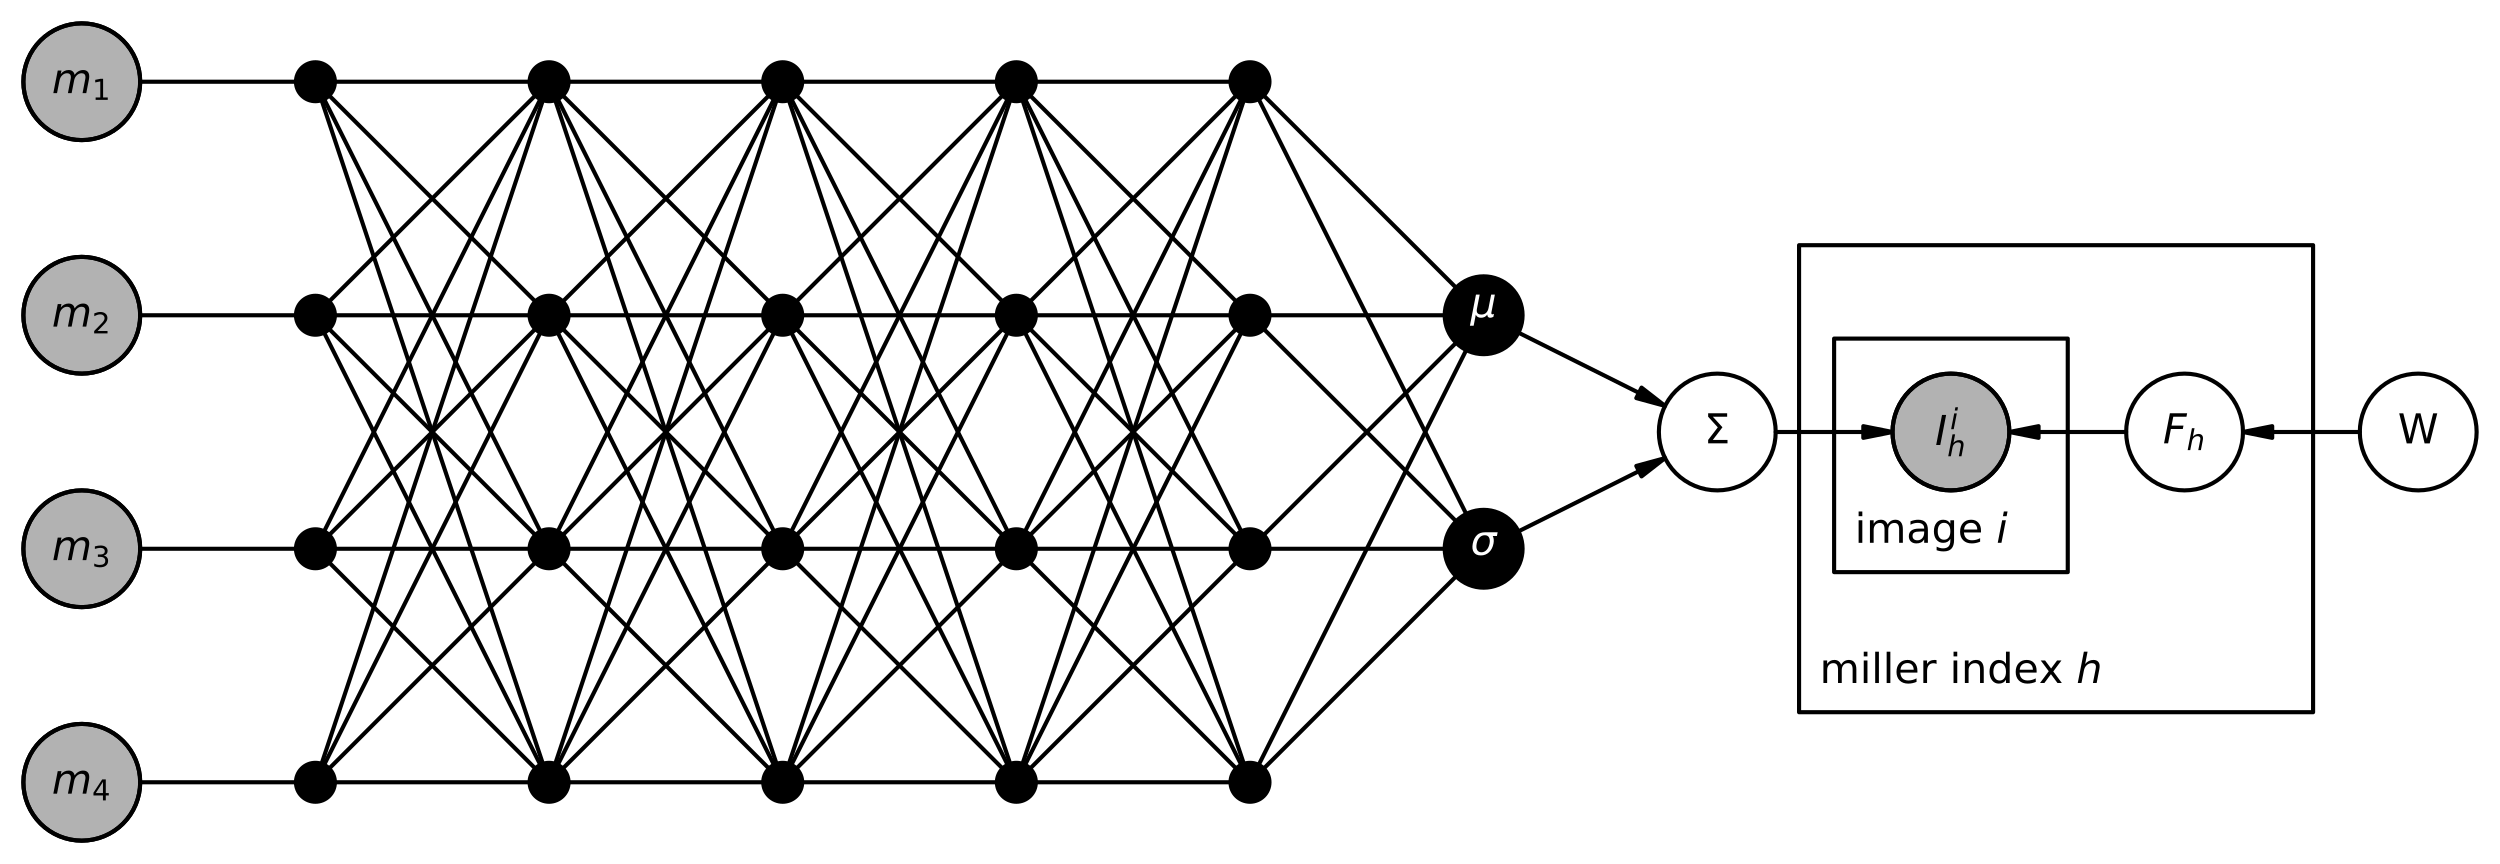 <?xml version="1.0" encoding="utf-8" standalone="no"?>
<!DOCTYPE svg PUBLIC "-//W3C//DTD SVG 1.1//EN"
  "http://www.w3.org/Graphics/SVG/1.1/DTD/svg11.dtd">
<!-- Created with matplotlib (https://matplotlib.org/) -->
<svg height="209.52pt" version="1.1" viewBox="0 0 606.24 209.52" width="606.24pt" xmlns="http://www.w3.org/2000/svg" xmlns:xlink="http://www.w3.org/1999/xlink">
 <defs>
  <style type="text/css">*{stroke-linecap:butt;stroke-linejoin:round;}</style>
 </defs>
 <g id="figure_1">
  <g id="patch_1">
   <path d="M 0 209.52 
L 606.24 209.52 
L 606.24 0 
L 0 0 
z
" style="fill:#ffffff;"/>
  </g>
  <g id="axes_1">
   <g id="patch_2">
    <path clip-path="url(#p4782af11d8)" d="M 436.266 172.712 
L 560.914 172.712 
L 560.914 59.458 
L 436.266 59.458 
z
" style="fill:none;stroke:#000000;stroke-linejoin:miter;"/>
   </g>
   <g id="patch_3">
    <path clip-path="url(#p4782af11d8)" d="M 444.765 138.736 
L 501.423 138.736 
L 501.423 82.109 
L 444.765 82.109 
z
" style="fill:none;stroke:#000000;stroke-linejoin:miter;"/>
   </g>
   <g id="patch_4">
    <path clip-path="url(#p4782af11d8)" d="M 403.767 98.429 
L 396.799 96.53 
L 397.432 95.263 
L 368.224 80.667 
L 368.224 80.667 
L 397.432 95.263 
L 398.066 93.997 
z
" style="stroke:#000000;stroke-linejoin:miter;"/>
   </g>
   <g id="patch_5">
    <path clip-path="url(#p4782af11d8)" d="M 403.767 111.091 
L 398.066 115.523 
L 397.432 114.257 
L 368.224 128.853 
L 368.224 128.853 
L 397.432 114.257 
L 396.799 112.99 
z
" style="stroke:#000000;stroke-linejoin:miter;"/>
   </g>
   <g id="patch_6">
    <path clip-path="url(#p4782af11d8)" d="M 458.929 104.76 
L 451.847 106.176 
L 451.847 104.76 
L 430.6 104.76 
L 430.6 104.76 
L 451.847 104.76 
L 451.847 103.344 
z
" style="stroke:#000000;stroke-linejoin:miter;"/>
   </g>
   <g id="patch_7">
    <path clip-path="url(#p4782af11d8)" d="M 487.258 104.76 
L 494.341 103.344 
L 494.341 104.76 
L 515.587 104.76 
L 515.587 104.76 
L 494.341 104.76 
L 494.341 106.176 
z
" style="stroke:#000000;stroke-linejoin:miter;"/>
   </g>
   <g id="patch_8">
    <path clip-path="url(#p4782af11d8)" d="M 543.916 104.76 
L 550.999 103.344 
L 550.999 104.76 
L 572.245 104.76 
L 572.245 104.76 
L 550.999 104.76 
L 550.999 106.176 
z
" style="stroke:#000000;stroke-linejoin:miter;"/>
   </g>
   <g id="patch_9">
    <path clip-path="url(#p4782af11d8)" d="M 76.488 194.419 
C 77.74 194.419 78.941 193.922 79.827 193.037 
C 80.712 192.152 81.21 190.952 81.21 189.701 
C 81.21 188.449 80.712 187.249 79.827 186.364 
C 78.941 185.479 77.74 184.982 76.488 184.982 
C 75.236 184.982 74.035 185.479 73.15 186.364 
C 72.264 187.249 71.767 188.449 71.767 189.701 
C 71.767 190.952 72.264 192.152 73.15 193.037 
C 74.035 193.922 75.236 194.419 76.488 194.419 
z
" style="stroke:#000000;stroke-linejoin:miter;"/>
   </g>
   <g id="patch_10">
    <path clip-path="url(#p4782af11d8)" d="M 76.488 137.792 
C 77.74 137.792 78.941 137.295 79.827 136.41 
C 80.712 135.525 81.21 134.325 81.21 133.074 
C 81.21 131.822 80.712 130.622 79.827 129.737 
C 78.941 128.852 77.74 128.355 76.488 128.355 
C 75.236 128.355 74.035 128.852 73.15 129.737 
C 72.264 130.622 71.767 131.822 71.767 133.074 
C 71.767 134.325 72.264 135.525 73.15 136.41 
C 74.035 137.295 75.236 137.792 76.488 137.792 
z
" style="stroke:#000000;stroke-linejoin:miter;"/>
   </g>
   <g id="patch_11">
    <path clip-path="url(#p4782af11d8)" d="M 76.488 81.165 
C 77.74 81.165 78.941 80.668 79.827 79.783 
C 80.712 78.898 81.21 77.698 81.21 76.446 
C 81.21 75.195 80.712 73.995 79.827 73.11 
C 78.941 72.225 77.74 71.728 76.488 71.728 
C 75.236 71.728 74.035 72.225 73.15 73.11 
C 72.264 73.995 71.767 75.195 71.767 76.446 
C 71.767 77.698 72.264 78.898 73.15 79.783 
C 74.035 80.668 75.236 81.165 76.488 81.165 
z
" style="stroke:#000000;stroke-linejoin:miter;"/>
   </g>
   <g id="patch_12">
    <path clip-path="url(#p4782af11d8)" d="M 76.488 24.538 
C 77.74 24.538 78.941 24.041 79.827 23.156 
C 80.712 22.271 81.21 21.071 81.21 19.819 
C 81.21 18.568 80.712 17.368 79.827 16.483 
C 78.941 15.598 77.74 15.101 76.488 15.101 
C 75.236 15.101 74.035 15.598 73.15 16.483 
C 72.264 17.368 71.767 18.568 71.767 19.819 
C 71.767 21.071 72.264 22.271 73.15 23.156 
C 74.035 24.041 75.236 24.538 76.488 24.538 
z
" style="stroke:#000000;stroke-linejoin:miter;"/>
   </g>
   <g id="patch_13">
    <path clip-path="url(#p4782af11d8)" d="M 133.146 194.419 
C 134.398 194.419 135.599 193.922 136.485 193.037 
C 137.37 192.152 137.868 190.952 137.868 189.701 
C 137.868 188.449 137.37 187.249 136.485 186.364 
C 135.599 185.479 134.398 184.982 133.146 184.982 
C 131.894 184.982 130.693 185.479 129.808 186.364 
C 128.922 187.249 128.425 188.449 128.425 189.701 
C 128.425 190.952 128.922 192.152 129.808 193.037 
C 130.693 193.922 131.894 194.419 133.146 194.419 
z
" style="stroke:#000000;stroke-linejoin:miter;"/>
   </g>
   <g id="patch_14">
    <path clip-path="url(#p4782af11d8)" d="M 133.146 137.792 
C 134.398 137.792 135.599 137.295 136.485 136.41 
C 137.37 135.525 137.868 134.325 137.868 133.074 
C 137.868 131.822 137.37 130.622 136.485 129.737 
C 135.599 128.852 134.398 128.355 133.146 128.355 
C 131.894 128.355 130.693 128.852 129.808 129.737 
C 128.922 130.622 128.425 131.822 128.425 133.074 
C 128.425 134.325 128.922 135.525 129.808 136.41 
C 130.693 137.295 131.894 137.792 133.146 137.792 
z
" style="stroke:#000000;stroke-linejoin:miter;"/>
   </g>
   <g id="patch_15">
    <path clip-path="url(#p4782af11d8)" d="M 133.146 81.165 
C 134.398 81.165 135.599 80.668 136.485 79.783 
C 137.37 78.898 137.868 77.698 137.868 76.446 
C 137.868 75.195 137.37 73.995 136.485 73.11 
C 135.599 72.225 134.398 71.728 133.146 71.728 
C 131.894 71.728 130.693 72.225 129.808 73.11 
C 128.922 73.995 128.425 75.195 128.425 76.446 
C 128.425 77.698 128.922 78.898 129.808 79.783 
C 130.693 80.668 131.894 81.165 133.146 81.165 
z
" style="stroke:#000000;stroke-linejoin:miter;"/>
   </g>
   <g id="patch_16">
    <path clip-path="url(#p4782af11d8)" d="M 133.146 24.538 
C 134.398 24.538 135.599 24.041 136.485 23.156 
C 137.37 22.271 137.868 21.071 137.868 19.819 
C 137.868 18.568 137.37 17.368 136.485 16.483 
C 135.599 15.598 134.398 15.101 133.146 15.101 
C 131.894 15.101 130.693 15.598 129.808 16.483 
C 128.922 17.368 128.425 18.568 128.425 19.819 
C 128.425 21.071 128.922 22.271 129.808 23.156 
C 130.693 24.041 131.894 24.538 133.146 24.538 
z
" style="stroke:#000000;stroke-linejoin:miter;"/>
   </g>
   <g id="patch_17">
    <path clip-path="url(#p4782af11d8)" d="M 189.804 194.419 
C 191.056 194.419 192.257 193.922 193.143 193.037 
C 194.028 192.152 194.526 190.952 194.526 189.701 
C 194.526 188.449 194.028 187.249 193.143 186.364 
C 192.257 185.479 191.056 184.982 189.804 184.982 
C 188.552 184.982 187.351 185.479 186.466 186.364 
C 185.58 187.249 185.083 188.449 185.083 189.701 
C 185.083 190.952 185.58 192.152 186.466 193.037 
C 187.351 193.922 188.552 194.419 189.804 194.419 
z
" style="stroke:#000000;stroke-linejoin:miter;"/>
   </g>
   <g id="patch_18">
    <path clip-path="url(#p4782af11d8)" d="M 189.804 137.792 
C 191.056 137.792 192.257 137.295 193.143 136.41 
C 194.028 135.525 194.526 134.325 194.526 133.074 
C 194.526 131.822 194.028 130.622 193.143 129.737 
C 192.257 128.852 191.056 128.355 189.804 128.355 
C 188.552 128.355 187.351 128.852 186.466 129.737 
C 185.58 130.622 185.083 131.822 185.083 133.074 
C 185.083 134.325 185.58 135.525 186.466 136.41 
C 187.351 137.295 188.552 137.792 189.804 137.792 
z
" style="stroke:#000000;stroke-linejoin:miter;"/>
   </g>
   <g id="patch_19">
    <path clip-path="url(#p4782af11d8)" d="M 189.804 81.165 
C 191.056 81.165 192.257 80.668 193.143 79.783 
C 194.028 78.898 194.526 77.698 194.526 76.446 
C 194.526 75.195 194.028 73.995 193.143 73.11 
C 192.257 72.225 191.056 71.728 189.804 71.728 
C 188.552 71.728 187.351 72.225 186.466 73.11 
C 185.58 73.995 185.083 75.195 185.083 76.446 
C 185.083 77.698 185.58 78.898 186.466 79.783 
C 187.351 80.668 188.552 81.165 189.804 81.165 
z
" style="stroke:#000000;stroke-linejoin:miter;"/>
   </g>
   <g id="patch_20">
    <path clip-path="url(#p4782af11d8)" d="M 189.804 24.538 
C 191.056 24.538 192.257 24.041 193.143 23.156 
C 194.028 22.271 194.526 21.071 194.526 19.819 
C 194.526 18.568 194.028 17.368 193.143 16.483 
C 192.257 15.598 191.056 15.101 189.804 15.101 
C 188.552 15.101 187.351 15.598 186.466 16.483 
C 185.58 17.368 185.083 18.568 185.083 19.819 
C 185.083 21.071 185.58 22.271 186.466 23.156 
C 187.351 24.041 188.552 24.538 189.804 24.538 
z
" style="stroke:#000000;stroke-linejoin:miter;"/>
   </g>
   <g id="patch_21">
    <path clip-path="url(#p4782af11d8)" d="M 246.462 194.419 
C 247.714 194.419 248.915 193.922 249.801 193.037 
C 250.686 192.152 251.184 190.952 251.184 189.701 
C 251.184 188.449 250.686 187.249 249.801 186.364 
C 248.915 185.479 247.714 184.982 246.462 184.982 
C 245.21 184.982 244.009 185.479 243.123 186.364 
C 242.238 187.249 241.741 188.449 241.741 189.701 
C 241.741 190.952 242.238 192.152 243.123 193.037 
C 244.009 193.922 245.21 194.419 246.462 194.419 
z
" style="stroke:#000000;stroke-linejoin:miter;"/>
   </g>
   <g id="patch_22">
    <path clip-path="url(#p4782af11d8)" d="M 246.462 137.792 
C 247.714 137.792 248.915 137.295 249.801 136.41 
C 250.686 135.525 251.184 134.325 251.184 133.074 
C 251.184 131.822 250.686 130.622 249.801 129.737 
C 248.915 128.852 247.714 128.355 246.462 128.355 
C 245.21 128.355 244.009 128.852 243.123 129.737 
C 242.238 130.622 241.741 131.822 241.741 133.074 
C 241.741 134.325 242.238 135.525 243.123 136.41 
C 244.009 137.295 245.21 137.792 246.462 137.792 
z
" style="stroke:#000000;stroke-linejoin:miter;"/>
   </g>
   <g id="patch_23">
    <path clip-path="url(#p4782af11d8)" d="M 246.462 81.165 
C 247.714 81.165 248.915 80.668 249.801 79.783 
C 250.686 78.898 251.184 77.698 251.184 76.446 
C 251.184 75.195 250.686 73.995 249.801 73.11 
C 248.915 72.225 247.714 71.728 246.462 71.728 
C 245.21 71.728 244.009 72.225 243.123 73.11 
C 242.238 73.995 241.741 75.195 241.741 76.446 
C 241.741 77.698 242.238 78.898 243.123 79.783 
C 244.009 80.668 245.21 81.165 246.462 81.165 
z
" style="stroke:#000000;stroke-linejoin:miter;"/>
   </g>
   <g id="patch_24">
    <path clip-path="url(#p4782af11d8)" d="M 246.462 24.538 
C 247.714 24.538 248.915 24.041 249.801 23.156 
C 250.686 22.271 251.184 21.071 251.184 19.819 
C 251.184 18.568 250.686 17.368 249.801 16.483 
C 248.915 15.598 247.714 15.101 246.462 15.101 
C 245.21 15.101 244.009 15.598 243.123 16.483 
C 242.238 17.368 241.741 18.568 241.741 19.819 
C 241.741 21.071 242.238 22.271 243.123 23.156 
C 244.009 24.041 245.21 24.538 246.462 24.538 
z
" style="stroke:#000000;stroke-linejoin:miter;"/>
   </g>
   <g id="patch_25">
    <path clip-path="url(#p4782af11d8)" d="M 303.12 194.419 
C 304.372 194.419 305.573 193.922 306.459 193.037 
C 307.344 192.152 307.841 190.952 307.841 189.701 
C 307.841 188.449 307.344 187.249 306.459 186.364 
C 305.573 185.479 304.372 184.982 303.12 184.982 
C 301.868 184.982 300.667 185.479 299.781 186.364 
C 298.896 187.249 298.399 188.449 298.399 189.701 
C 298.399 190.952 298.896 192.152 299.781 193.037 
C 300.667 193.922 301.868 194.419 303.12 194.419 
z
" style="stroke:#000000;stroke-linejoin:miter;"/>
   </g>
   <g id="patch_26">
    <path clip-path="url(#p4782af11d8)" d="M 303.12 137.792 
C 304.372 137.792 305.573 137.295 306.459 136.41 
C 307.344 135.525 307.841 134.325 307.841 133.074 
C 307.841 131.822 307.344 130.622 306.459 129.737 
C 305.573 128.852 304.372 128.355 303.12 128.355 
C 301.868 128.355 300.667 128.852 299.781 129.737 
C 298.896 130.622 298.399 131.822 298.399 133.074 
C 298.399 134.325 298.896 135.525 299.781 136.41 
C 300.667 137.295 301.868 137.792 303.12 137.792 
z
" style="stroke:#000000;stroke-linejoin:miter;"/>
   </g>
   <g id="patch_27">
    <path clip-path="url(#p4782af11d8)" d="M 303.12 81.165 
C 304.372 81.165 305.573 80.668 306.459 79.783 
C 307.344 78.898 307.841 77.698 307.841 76.446 
C 307.841 75.195 307.344 73.995 306.459 73.11 
C 305.573 72.225 304.372 71.728 303.12 71.728 
C 301.868 71.728 300.667 72.225 299.781 73.11 
C 298.896 73.995 298.399 75.195 298.399 76.446 
C 298.399 77.698 298.896 78.898 299.781 79.783 
C 300.667 80.668 301.868 81.165 303.12 81.165 
z
" style="stroke:#000000;stroke-linejoin:miter;"/>
   </g>
   <g id="patch_28">
    <path clip-path="url(#p4782af11d8)" d="M 303.12 24.538 
C 304.372 24.538 305.573 24.041 306.459 23.156 
C 307.344 22.271 307.841 21.071 307.841 19.819 
C 307.841 18.568 307.344 17.368 306.459 16.483 
C 305.573 15.598 304.372 15.101 303.12 15.101 
C 301.868 15.101 300.667 15.598 299.781 16.483 
C 298.896 17.368 298.399 18.568 298.399 19.819 
C 298.399 21.071 298.896 22.271 299.781 23.156 
C 300.667 24.041 301.868 24.538 303.12 24.538 
z
" style="stroke:#000000;stroke-linejoin:miter;"/>
   </g>
   <g id="patch_29">
    <path clip-path="url(#p4782af11d8)" d="M 19.83 203.857 
C 23.587 203.857 27.19 202.366 29.846 199.711 
C 32.502 197.056 33.995 193.455 33.995 189.701 
C 33.995 185.946 32.502 182.345 29.846 179.69 
C 27.19 177.035 23.587 175.544 19.83 175.544 
C 16.074 175.544 12.471 177.035 9.814 179.69 
C 7.158 182.345 5.666 185.946 5.666 189.701 
C 5.666 193.455 7.158 197.056 9.814 199.711 
C 12.471 202.366 16.074 203.857 19.83 203.857 
z
" style="fill:#b2b2b2;stroke:#000000;stroke-linejoin:miter;"/>
   </g>
   <g id="patch_30">
    <path clip-path="url(#p4782af11d8)" d="M 19.83 203.857 
C 23.587 203.857 27.19 202.366 29.846 199.711 
C 32.502 197.056 33.995 193.455 33.995 189.701 
C 33.995 185.946 32.502 182.345 29.846 179.69 
C 27.19 177.035 23.587 175.544 19.83 175.544 
C 16.074 175.544 12.471 177.035 9.814 179.69 
C 7.158 182.345 5.666 185.946 5.666 189.701 
C 5.666 193.455 7.158 197.056 9.814 199.711 
C 12.471 202.366 16.074 203.857 19.83 203.857 
z
" style="fill:none;stroke:#000000;stroke-linejoin:miter;"/>
   </g>
   <g id="patch_31">
    <path clip-path="url(#p4782af11d8)" d="M 19.83 147.23 
C 23.587 147.23 27.19 145.739 29.846 143.084 
C 32.502 140.429 33.995 136.828 33.995 133.074 
C 33.995 129.319 32.502 125.718 29.846 123.063 
C 27.19 120.408 23.587 118.917 19.83 118.917 
C 16.074 118.917 12.471 120.408 9.814 123.063 
C 7.158 125.718 5.666 129.319 5.666 133.074 
C 5.666 136.828 7.158 140.429 9.814 143.084 
C 12.471 145.739 16.074 147.23 19.83 147.23 
z
" style="fill:#b2b2b2;stroke:#000000;stroke-linejoin:miter;"/>
   </g>
   <g id="patch_32">
    <path clip-path="url(#p4782af11d8)" d="M 19.83 147.23 
C 23.587 147.23 27.19 145.739 29.846 143.084 
C 32.502 140.429 33.995 136.828 33.995 133.074 
C 33.995 129.319 32.502 125.718 29.846 123.063 
C 27.19 120.408 23.587 118.917 19.83 118.917 
C 16.074 118.917 12.471 120.408 9.814 123.063 
C 7.158 125.718 5.666 129.319 5.666 133.074 
C 5.666 136.828 7.158 140.429 9.814 143.084 
C 12.471 145.739 16.074 147.23 19.83 147.23 
z
" style="fill:none;stroke:#000000;stroke-linejoin:miter;"/>
   </g>
   <g id="patch_33">
    <path clip-path="url(#p4782af11d8)" d="M 19.83 90.603 
C 23.587 90.603 27.19 89.112 29.846 86.457 
C 32.502 83.802 33.995 80.201 33.995 76.446 
C 33.995 72.692 32.502 69.091 29.846 66.436 
C 27.19 63.781 23.587 62.29 19.83 62.29 
C 16.074 62.29 12.471 63.781 9.814 66.436 
C 7.158 69.091 5.666 72.692 5.666 76.446 
C 5.666 80.201 7.158 83.802 9.814 86.457 
C 12.471 89.112 16.074 90.603 19.83 90.603 
z
" style="fill:#b2b2b2;stroke:#000000;stroke-linejoin:miter;"/>
   </g>
   <g id="patch_34">
    <path clip-path="url(#p4782af11d8)" d="M 19.83 90.603 
C 23.587 90.603 27.19 89.112 29.846 86.457 
C 32.502 83.802 33.995 80.201 33.995 76.446 
C 33.995 72.692 32.502 69.091 29.846 66.436 
C 27.19 63.781 23.587 62.29 19.83 62.29 
C 16.074 62.29 12.471 63.781 9.814 66.436 
C 7.158 69.091 5.666 72.692 5.666 76.446 
C 5.666 80.201 7.158 83.802 9.814 86.457 
C 12.471 89.112 16.074 90.603 19.83 90.603 
z
" style="fill:none;stroke:#000000;stroke-linejoin:miter;"/>
   </g>
   <g id="patch_35">
    <path clip-path="url(#p4782af11d8)" d="M 19.83 33.976 
C 23.587 33.976 27.19 32.485 29.846 29.83 
C 32.502 27.175 33.995 23.574 33.995 19.819 
C 33.995 16.065 32.502 12.464 29.846 9.809 
C 27.19 7.154 23.587 5.663 19.83 5.663 
C 16.074 5.663 12.471 7.154 9.814 9.809 
C 7.158 12.464 5.666 16.065 5.666 19.819 
C 5.666 23.574 7.158 27.175 9.814 29.83 
C 12.471 32.485 16.074 33.976 19.83 33.976 
z
" style="fill:#b2b2b2;stroke:#000000;stroke-linejoin:miter;"/>
   </g>
   <g id="patch_36">
    <path clip-path="url(#p4782af11d8)" d="M 19.83 33.976 
C 23.587 33.976 27.19 32.485 29.846 29.83 
C 32.502 27.175 33.995 23.574 33.995 19.819 
C 33.995 16.065 32.502 12.464 29.846 9.809 
C 27.19 7.154 23.587 5.663 19.83 5.663 
C 16.074 5.663 12.471 7.154 9.814 9.809 
C 7.158 12.464 5.666 16.065 5.666 19.819 
C 5.666 23.574 7.158 27.175 9.814 29.83 
C 12.471 32.485 16.074 33.976 19.83 33.976 
z
" style="fill:none;stroke:#000000;stroke-linejoin:miter;"/>
   </g>
   <g id="patch_37">
    <path clip-path="url(#p4782af11d8)" d="M 359.778 85.884 
C 362.282 85.884 364.684 84.89 366.455 83.12 
C 368.226 81.35 369.221 78.949 369.221 76.446 
C 369.221 73.944 368.226 71.543 366.455 69.773 
C 364.684 68.003 362.282 67.009 359.778 67.009 
C 357.274 67.009 354.872 68.003 353.101 69.773 
C 351.33 71.543 350.335 73.944 350.335 76.446 
C 350.335 78.949 351.33 81.35 353.101 83.12 
C 354.872 84.89 357.274 85.884 359.778 85.884 
z
" style="stroke:#000000;stroke-linejoin:miter;"/>
   </g>
   <g id="patch_38">
    <path clip-path="url(#p4782af11d8)" d="M 359.778 142.511 
C 362.282 142.511 364.684 141.517 366.455 139.747 
C 368.226 137.977 369.221 135.576 369.221 133.074 
C 369.221 130.571 368.226 128.17 366.455 126.4 
C 364.684 124.63 362.282 123.636 359.778 123.636 
C 357.274 123.636 354.872 124.63 353.101 126.4 
C 351.33 128.17 350.335 130.571 350.335 133.074 
C 350.335 135.576 351.33 137.977 353.101 139.747 
C 354.872 141.517 357.274 142.511 359.778 142.511 
z
" style="stroke:#000000;stroke-linejoin:miter;"/>
   </g>
   <g id="patch_39">
    <path clip-path="url(#p4782af11d8)" d="M 416.436 118.917 
C 420.192 118.917 423.795 117.425 426.452 114.77 
C 429.108 112.116 430.6 108.514 430.6 104.76 
C 430.6 101.006 429.108 97.404 426.452 94.75 
C 423.795 92.095 420.192 90.603 416.436 90.603 
C 412.679 90.603 409.076 92.095 406.42 94.75 
C 403.764 97.404 402.271 101.006 402.271 104.76 
C 402.271 108.514 403.764 112.116 406.42 114.77 
C 409.076 117.425 412.679 118.917 416.436 118.917 
z
" style="fill:none;stroke:#000000;stroke-linejoin:miter;"/>
   </g>
   <g id="patch_40">
    <path clip-path="url(#p4782af11d8)" d="M 473.094 118.917 
C 476.85 118.917 480.453 117.425 483.11 114.77 
C 485.766 112.116 487.258 108.514 487.258 104.76 
C 487.258 101.006 485.766 97.404 483.11 94.75 
C 480.453 92.095 476.85 90.603 473.094 90.603 
C 469.337 90.603 465.734 92.095 463.078 94.75 
C 460.422 97.404 458.929 101.006 458.929 104.76 
C 458.929 108.514 460.422 112.116 463.078 114.77 
C 465.734 117.425 469.337 118.917 473.094 118.917 
z
" style="fill:#b2b2b2;stroke:#000000;stroke-linejoin:miter;"/>
   </g>
   <g id="patch_41">
    <path clip-path="url(#p4782af11d8)" d="M 473.094 118.917 
C 476.85 118.917 480.453 117.425 483.11 114.77 
C 485.766 112.116 487.258 108.514 487.258 104.76 
C 487.258 101.006 485.766 97.404 483.11 94.75 
C 480.453 92.095 476.85 90.603 473.094 90.603 
C 469.337 90.603 465.734 92.095 463.078 94.75 
C 460.422 97.404 458.929 101.006 458.929 104.76 
C 458.929 108.514 460.422 112.116 463.078 114.77 
C 465.734 117.425 469.337 118.917 473.094 118.917 
z
" style="fill:none;stroke:#000000;stroke-linejoin:miter;"/>
   </g>
   <g id="patch_42">
    <path clip-path="url(#p4782af11d8)" d="M 529.752 118.917 
C 533.508 118.917 537.111 117.425 539.768 114.77 
C 542.424 112.116 543.916 108.514 543.916 104.76 
C 543.916 101.006 542.424 97.404 539.768 94.75 
C 537.111 92.095 533.508 90.603 529.752 90.603 
C 525.995 90.603 522.392 92.095 519.736 94.75 
C 517.08 97.404 515.587 101.006 515.587 104.76 
C 515.587 108.514 517.08 112.116 519.736 114.77 
C 522.392 117.425 525.995 118.917 529.752 118.917 
z
" style="fill:none;stroke:#000000;stroke-linejoin:miter;"/>
   </g>
   <g id="patch_43">
    <path clip-path="url(#p4782af11d8)" d="M 586.41 118.917 
C 590.166 118.917 593.769 117.425 596.426 114.77 
C 599.082 112.116 600.574 108.514 600.574 104.76 
C 600.574 101.006 599.082 97.404 596.426 94.75 
C 593.769 92.095 590.166 90.603 586.41 90.603 
C 582.653 90.603 579.05 92.095 576.394 94.75 
C 573.738 97.404 572.245 101.006 572.245 104.76 
C 572.245 108.514 573.738 112.116 576.394 114.77 
C 579.05 117.425 582.653 118.917 586.41 118.917 
z
" style="fill:none;stroke:#000000;stroke-linejoin:miter;"/>
   </g>
   <g id="matplotlib.axis_1"/>
   <g id="matplotlib.axis_2"/>
   <g id="line2d_1">
    <path clip-path="url(#p4782af11d8)" d="M 81.21 189.701 
L 128.425 189.701 
" style="fill:none;stroke:#000000;stroke-linecap:square;"/>
   </g>
   <g id="line2d_2">
    <path clip-path="url(#p4782af11d8)" d="M 79.827 136.41 
L 129.808 186.364 
" style="fill:none;stroke:#000000;stroke-linecap:square;"/>
   </g>
   <g id="line2d_3">
    <path clip-path="url(#p4782af11d8)" d="M 78.6 80.667 
L 131.035 185.48 
" style="fill:none;stroke:#000000;stroke-linecap:square;"/>
   </g>
   <g id="line2d_4">
    <path clip-path="url(#p4782af11d8)" d="M 77.981 24.296 
L 131.653 185.224 
" style="fill:none;stroke:#000000;stroke-linecap:square;"/>
   </g>
   <g id="line2d_5">
    <path clip-path="url(#p4782af11d8)" d="M 79.827 186.364 
L 129.808 136.41 
" style="fill:none;stroke:#000000;stroke-linecap:square;"/>
   </g>
   <g id="line2d_6">
    <path clip-path="url(#p4782af11d8)" d="M 81.21 133.074 
L 128.425 133.074 
" style="fill:none;stroke:#000000;stroke-linecap:square;"/>
   </g>
   <g id="line2d_7">
    <path clip-path="url(#p4782af11d8)" d="M 79.827 79.783 
L 129.808 129.737 
" style="fill:none;stroke:#000000;stroke-linecap:square;"/>
   </g>
   <g id="line2d_8">
    <path clip-path="url(#p4782af11d8)" d="M 78.6 24.04 
L 131.035 128.853 
" style="fill:none;stroke:#000000;stroke-linecap:square;"/>
   </g>
   <g id="line2d_9">
    <path clip-path="url(#p4782af11d8)" d="M 78.6 185.48 
L 131.035 80.667 
" style="fill:none;stroke:#000000;stroke-linecap:square;"/>
   </g>
   <g id="line2d_10">
    <path clip-path="url(#p4782af11d8)" d="M 79.827 129.737 
L 129.808 79.783 
" style="fill:none;stroke:#000000;stroke-linecap:square;"/>
   </g>
   <g id="line2d_11">
    <path clip-path="url(#p4782af11d8)" d="M 81.21 76.446 
L 128.425 76.446 
" style="fill:none;stroke:#000000;stroke-linecap:square;"/>
   </g>
   <g id="line2d_12">
    <path clip-path="url(#p4782af11d8)" d="M 79.827 23.156 
L 129.808 73.11 
" style="fill:none;stroke:#000000;stroke-linecap:square;"/>
   </g>
   <g id="line2d_13">
    <path clip-path="url(#p4782af11d8)" d="M 77.981 185.224 
L 131.653 24.296 
" style="fill:none;stroke:#000000;stroke-linecap:square;"/>
   </g>
   <g id="line2d_14">
    <path clip-path="url(#p4782af11d8)" d="M 78.6 128.853 
L 131.035 24.04 
" style="fill:none;stroke:#000000;stroke-linecap:square;"/>
   </g>
   <g id="line2d_15">
    <path clip-path="url(#p4782af11d8)" d="M 79.827 73.11 
L 129.808 23.156 
" style="fill:none;stroke:#000000;stroke-linecap:square;"/>
   </g>
   <g id="line2d_16">
    <path clip-path="url(#p4782af11d8)" d="M 81.21 19.819 
L 128.425 19.819 
" style="fill:none;stroke:#000000;stroke-linecap:square;"/>
   </g>
   <g id="line2d_17">
    <path clip-path="url(#p4782af11d8)" d="M 137.868 189.701 
L 185.083 189.701 
" style="fill:none;stroke:#000000;stroke-linecap:square;"/>
   </g>
   <g id="line2d_18">
    <path clip-path="url(#p4782af11d8)" d="M 136.485 136.41 
L 186.466 186.364 
" style="fill:none;stroke:#000000;stroke-linecap:square;"/>
   </g>
   <g id="line2d_19">
    <path clip-path="url(#p4782af11d8)" d="M 135.258 80.667 
L 187.693 185.48 
" style="fill:none;stroke:#000000;stroke-linecap:square;"/>
   </g>
   <g id="line2d_20">
    <path clip-path="url(#p4782af11d8)" d="M 134.639 24.296 
L 188.311 185.224 
" style="fill:none;stroke:#000000;stroke-linecap:square;"/>
   </g>
   <g id="line2d_21">
    <path clip-path="url(#p4782af11d8)" d="M 136.485 186.364 
L 186.466 136.41 
" style="fill:none;stroke:#000000;stroke-linecap:square;"/>
   </g>
   <g id="line2d_22">
    <path clip-path="url(#p4782af11d8)" d="M 137.868 133.074 
L 185.083 133.074 
" style="fill:none;stroke:#000000;stroke-linecap:square;"/>
   </g>
   <g id="line2d_23">
    <path clip-path="url(#p4782af11d8)" d="M 136.485 79.783 
L 186.466 129.737 
" style="fill:none;stroke:#000000;stroke-linecap:square;"/>
   </g>
   <g id="line2d_24">
    <path clip-path="url(#p4782af11d8)" d="M 135.258 24.04 
L 187.693 128.853 
" style="fill:none;stroke:#000000;stroke-linecap:square;"/>
   </g>
   <g id="line2d_25">
    <path clip-path="url(#p4782af11d8)" d="M 135.258 185.48 
L 187.693 80.667 
" style="fill:none;stroke:#000000;stroke-linecap:square;"/>
   </g>
   <g id="line2d_26">
    <path clip-path="url(#p4782af11d8)" d="M 136.485 129.737 
L 186.466 79.783 
" style="fill:none;stroke:#000000;stroke-linecap:square;"/>
   </g>
   <g id="line2d_27">
    <path clip-path="url(#p4782af11d8)" d="M 137.868 76.446 
L 185.083 76.446 
" style="fill:none;stroke:#000000;stroke-linecap:square;"/>
   </g>
   <g id="line2d_28">
    <path clip-path="url(#p4782af11d8)" d="M 136.485 23.156 
L 186.466 73.11 
" style="fill:none;stroke:#000000;stroke-linecap:square;"/>
   </g>
   <g id="line2d_29">
    <path clip-path="url(#p4782af11d8)" d="M 134.639 185.224 
L 188.311 24.296 
" style="fill:none;stroke:#000000;stroke-linecap:square;"/>
   </g>
   <g id="line2d_30">
    <path clip-path="url(#p4782af11d8)" d="M 135.258 128.853 
L 187.693 24.04 
" style="fill:none;stroke:#000000;stroke-linecap:square;"/>
   </g>
   <g id="line2d_31">
    <path clip-path="url(#p4782af11d8)" d="M 136.485 73.11 
L 186.466 23.156 
" style="fill:none;stroke:#000000;stroke-linecap:square;"/>
   </g>
   <g id="line2d_32">
    <path clip-path="url(#p4782af11d8)" d="M 137.868 19.819 
L 185.083 19.819 
" style="fill:none;stroke:#000000;stroke-linecap:square;"/>
   </g>
   <g id="line2d_33">
    <path clip-path="url(#p4782af11d8)" d="M 194.526 189.701 
L 241.741 189.701 
" style="fill:none;stroke:#000000;stroke-linecap:square;"/>
   </g>
   <g id="line2d_34">
    <path clip-path="url(#p4782af11d8)" d="M 193.143 136.41 
L 243.123 186.364 
" style="fill:none;stroke:#000000;stroke-linecap:square;"/>
   </g>
   <g id="line2d_35">
    <path clip-path="url(#p4782af11d8)" d="M 191.916 80.667 
L 244.351 185.48 
" style="fill:none;stroke:#000000;stroke-linecap:square;"/>
   </g>
   <g id="line2d_36">
    <path clip-path="url(#p4782af11d8)" d="M 191.297 24.296 
L 244.969 185.224 
" style="fill:none;stroke:#000000;stroke-linecap:square;"/>
   </g>
   <g id="line2d_37">
    <path clip-path="url(#p4782af11d8)" d="M 193.143 186.364 
L 243.123 136.41 
" style="fill:none;stroke:#000000;stroke-linecap:square;"/>
   </g>
   <g id="line2d_38">
    <path clip-path="url(#p4782af11d8)" d="M 194.526 133.074 
L 241.741 133.074 
" style="fill:none;stroke:#000000;stroke-linecap:square;"/>
   </g>
   <g id="line2d_39">
    <path clip-path="url(#p4782af11d8)" d="M 193.143 79.783 
L 243.123 129.737 
" style="fill:none;stroke:#000000;stroke-linecap:square;"/>
   </g>
   <g id="line2d_40">
    <path clip-path="url(#p4782af11d8)" d="M 191.916 24.04 
L 244.351 128.853 
" style="fill:none;stroke:#000000;stroke-linecap:square;"/>
   </g>
   <g id="line2d_41">
    <path clip-path="url(#p4782af11d8)" d="M 191.916 185.48 
L 244.351 80.667 
" style="fill:none;stroke:#000000;stroke-linecap:square;"/>
   </g>
   <g id="line2d_42">
    <path clip-path="url(#p4782af11d8)" d="M 193.143 129.737 
L 243.123 79.783 
" style="fill:none;stroke:#000000;stroke-linecap:square;"/>
   </g>
   <g id="line2d_43">
    <path clip-path="url(#p4782af11d8)" d="M 194.526 76.446 
L 241.741 76.446 
" style="fill:none;stroke:#000000;stroke-linecap:square;"/>
   </g>
   <g id="line2d_44">
    <path clip-path="url(#p4782af11d8)" d="M 193.143 23.156 
L 243.123 73.11 
" style="fill:none;stroke:#000000;stroke-linecap:square;"/>
   </g>
   <g id="line2d_45">
    <path clip-path="url(#p4782af11d8)" d="M 191.297 185.224 
L 244.969 24.296 
" style="fill:none;stroke:#000000;stroke-linecap:square;"/>
   </g>
   <g id="line2d_46">
    <path clip-path="url(#p4782af11d8)" d="M 191.916 128.853 
L 244.351 24.04 
" style="fill:none;stroke:#000000;stroke-linecap:square;"/>
   </g>
   <g id="line2d_47">
    <path clip-path="url(#p4782af11d8)" d="M 193.143 73.11 
L 243.123 23.156 
" style="fill:none;stroke:#000000;stroke-linecap:square;"/>
   </g>
   <g id="line2d_48">
    <path clip-path="url(#p4782af11d8)" d="M 194.526 19.819 
L 241.741 19.819 
" style="fill:none;stroke:#000000;stroke-linecap:square;"/>
   </g>
   <g id="line2d_49">
    <path clip-path="url(#p4782af11d8)" d="M 251.184 189.701 
L 298.399 189.701 
" style="fill:none;stroke:#000000;stroke-linecap:square;"/>
   </g>
   <g id="line2d_50">
    <path clip-path="url(#p4782af11d8)" d="M 249.801 136.41 
L 299.781 186.364 
" style="fill:none;stroke:#000000;stroke-linecap:square;"/>
   </g>
   <g id="line2d_51">
    <path clip-path="url(#p4782af11d8)" d="M 248.574 80.667 
L 301.008 185.48 
" style="fill:none;stroke:#000000;stroke-linecap:square;"/>
   </g>
   <g id="line2d_52">
    <path clip-path="url(#p4782af11d8)" d="M 247.955 24.296 
L 301.627 185.224 
" style="fill:none;stroke:#000000;stroke-linecap:square;"/>
   </g>
   <g id="line2d_53">
    <path clip-path="url(#p4782af11d8)" d="M 249.801 186.364 
L 299.781 136.41 
" style="fill:none;stroke:#000000;stroke-linecap:square;"/>
   </g>
   <g id="line2d_54">
    <path clip-path="url(#p4782af11d8)" d="M 251.184 133.074 
L 298.399 133.074 
" style="fill:none;stroke:#000000;stroke-linecap:square;"/>
   </g>
   <g id="line2d_55">
    <path clip-path="url(#p4782af11d8)" d="M 249.801 79.783 
L 299.781 129.737 
" style="fill:none;stroke:#000000;stroke-linecap:square;"/>
   </g>
   <g id="line2d_56">
    <path clip-path="url(#p4782af11d8)" d="M 248.574 24.04 
L 301.008 128.853 
" style="fill:none;stroke:#000000;stroke-linecap:square;"/>
   </g>
   <g id="line2d_57">
    <path clip-path="url(#p4782af11d8)" d="M 248.574 185.48 
L 301.008 80.667 
" style="fill:none;stroke:#000000;stroke-linecap:square;"/>
   </g>
   <g id="line2d_58">
    <path clip-path="url(#p4782af11d8)" d="M 249.801 129.737 
L 299.781 79.783 
" style="fill:none;stroke:#000000;stroke-linecap:square;"/>
   </g>
   <g id="line2d_59">
    <path clip-path="url(#p4782af11d8)" d="M 251.184 76.446 
L 298.399 76.446 
" style="fill:none;stroke:#000000;stroke-linecap:square;"/>
   </g>
   <g id="line2d_60">
    <path clip-path="url(#p4782af11d8)" d="M 249.801 23.156 
L 299.781 73.11 
" style="fill:none;stroke:#000000;stroke-linecap:square;"/>
   </g>
   <g id="line2d_61">
    <path clip-path="url(#p4782af11d8)" d="M 247.955 185.224 
L 301.627 24.296 
" style="fill:none;stroke:#000000;stroke-linecap:square;"/>
   </g>
   <g id="line2d_62">
    <path clip-path="url(#p4782af11d8)" d="M 248.574 128.853 
L 301.008 24.04 
" style="fill:none;stroke:#000000;stroke-linecap:square;"/>
   </g>
   <g id="line2d_63">
    <path clip-path="url(#p4782af11d8)" d="M 249.801 73.11 
L 299.781 23.156 
" style="fill:none;stroke:#000000;stroke-linecap:square;"/>
   </g>
   <g id="line2d_64">
    <path clip-path="url(#p4782af11d8)" d="M 251.184 19.819 
L 298.399 19.819 
" style="fill:none;stroke:#000000;stroke-linecap:square;"/>
   </g>
   <g id="line2d_65">
    <path clip-path="url(#p4782af11d8)" d="M 33.995 189.701 
L 71.767 189.701 
" style="fill:none;stroke:#000000;stroke-linecap:square;"/>
   </g>
   <g id="line2d_66">
    <path clip-path="url(#p4782af11d8)" d="M 33.995 133.074 
L 71.767 133.074 
" style="fill:none;stroke:#000000;stroke-linecap:square;"/>
   </g>
   <g id="line2d_67">
    <path clip-path="url(#p4782af11d8)" d="M 33.995 76.446 
L 71.767 76.446 
" style="fill:none;stroke:#000000;stroke-linecap:square;"/>
   </g>
   <g id="line2d_68">
    <path clip-path="url(#p4782af11d8)" d="M 33.995 19.819 
L 71.767 19.819 
" style="fill:none;stroke:#000000;stroke-linecap:square;"/>
   </g>
   <g id="line2d_69">
    <path clip-path="url(#p4782af11d8)" d="M 305.232 185.48 
L 355.555 84.888 
" style="fill:none;stroke:#000000;stroke-linecap:square;"/>
   </g>
   <g id="line2d_70">
    <path clip-path="url(#p4782af11d8)" d="M 306.459 186.364 
L 353.101 139.747 
" style="fill:none;stroke:#000000;stroke-linecap:square;"/>
   </g>
   <g id="line2d_71">
    <path clip-path="url(#p4782af11d8)" d="M 306.459 129.737 
L 353.101 83.12 
" style="fill:none;stroke:#000000;stroke-linecap:square;"/>
   </g>
   <g id="line2d_72">
    <path clip-path="url(#p4782af11d8)" d="M 307.841 133.074 
L 350.335 133.074 
" style="fill:none;stroke:#000000;stroke-linecap:square;"/>
   </g>
   <g id="line2d_73">
    <path clip-path="url(#p4782af11d8)" d="M 307.841 76.446 
L 350.335 76.446 
" style="fill:none;stroke:#000000;stroke-linecap:square;"/>
   </g>
   <g id="line2d_74">
    <path clip-path="url(#p4782af11d8)" d="M 306.459 79.783 
L 353.101 126.4 
" style="fill:none;stroke:#000000;stroke-linecap:square;"/>
   </g>
   <g id="line2d_75">
    <path clip-path="url(#p4782af11d8)" d="M 306.459 23.156 
L 353.101 69.773 
" style="fill:none;stroke:#000000;stroke-linecap:square;"/>
   </g>
   <g id="line2d_76">
    <path clip-path="url(#p4782af11d8)" d="M 305.232 24.04 
L 355.555 124.632 
" style="fill:none;stroke:#000000;stroke-linecap:square;"/>
   </g>
   <g id="text_1">
    <!-- miller index $h$ -->
    <g transform="translate(441.266 165.633)scale(0.1 -0.1)">
     <defs>
      <path d="M 52 44.188 
Q 55.375 50.25 60.062 53.125 
Q 64.75 56 71.094 56 
Q 79.641 56 84.281 50.016 
Q 88.922 44.047 88.922 33.016 
L 88.922 0 
L 79.891 0 
L 79.891 32.719 
Q 79.891 40.578 77.094 44.375 
Q 74.312 48.188 68.609 48.188 
Q 61.625 48.188 57.562 43.547 
Q 53.516 38.922 53.516 30.906 
L 53.516 0 
L 44.484 0 
L 44.484 32.719 
Q 44.484 40.625 41.703 44.406 
Q 38.922 48.188 33.109 48.188 
Q 26.219 48.188 22.156 43.531 
Q 18.109 38.875 18.109 30.906 
L 18.109 0 
L 9.078 0 
L 9.078 54.688 
L 18.109 54.688 
L 18.109 46.188 
Q 21.188 51.219 25.484 53.609 
Q 29.781 56 35.688 56 
Q 41.656 56 45.828 52.969 
Q 50 49.953 52 44.188 
z
" id="DejaVuSans-109"/>
      <path d="M 9.422 54.688 
L 18.406 54.688 
L 18.406 0 
L 9.422 0 
z
M 9.422 75.984 
L 18.406 75.984 
L 18.406 64.594 
L 9.422 64.594 
z
" id="DejaVuSans-105"/>
      <path d="M 9.422 75.984 
L 18.406 75.984 
L 18.406 0 
L 9.422 0 
z
" id="DejaVuSans-108"/>
      <path d="M 56.203 29.594 
L 56.203 25.203 
L 14.891 25.203 
Q 15.484 15.922 20.484 11.062 
Q 25.484 6.203 34.422 6.203 
Q 39.594 6.203 44.453 7.469 
Q 49.312 8.734 54.109 11.281 
L 54.109 2.781 
Q 49.266 0.734 44.188 -0.344 
Q 39.109 -1.422 33.891 -1.422 
Q 20.797 -1.422 13.156 6.188 
Q 5.516 13.812 5.516 26.812 
Q 5.516 40.234 12.766 48.109 
Q 20.016 56 32.328 56 
Q 43.359 56 49.781 48.891 
Q 56.203 41.797 56.203 29.594 
z
M 47.219 32.234 
Q 47.125 39.594 43.094 43.984 
Q 39.062 48.391 32.422 48.391 
Q 24.906 48.391 20.391 44.141 
Q 15.875 39.891 15.188 32.172 
z
" id="DejaVuSans-101"/>
      <path d="M 41.109 46.297 
Q 39.594 47.172 37.812 47.578 
Q 36.031 48 33.891 48 
Q 26.266 48 22.188 43.047 
Q 18.109 38.094 18.109 28.812 
L 18.109 0 
L 9.078 0 
L 9.078 54.688 
L 18.109 54.688 
L 18.109 46.188 
Q 20.953 51.172 25.484 53.578 
Q 30.031 56 36.531 56 
Q 37.453 56 38.578 55.875 
Q 39.703 55.766 41.062 55.516 
z
" id="DejaVuSans-114"/>
      <path id="DejaVuSans-32"/>
      <path d="M 54.891 33.016 
L 54.891 0 
L 45.906 0 
L 45.906 32.719 
Q 45.906 40.484 42.875 44.328 
Q 39.844 48.188 33.797 48.188 
Q 26.516 48.188 22.312 43.547 
Q 18.109 38.922 18.109 30.906 
L 18.109 0 
L 9.078 0 
L 9.078 54.688 
L 18.109 54.688 
L 18.109 46.188 
Q 21.344 51.125 25.703 53.562 
Q 30.078 56 35.797 56 
Q 45.219 56 50.047 50.172 
Q 54.891 44.344 54.891 33.016 
z
" id="DejaVuSans-110"/>
      <path d="M 45.406 46.391 
L 45.406 75.984 
L 54.391 75.984 
L 54.391 0 
L 45.406 0 
L 45.406 8.203 
Q 42.578 3.328 38.25 0.953 
Q 33.938 -1.422 27.875 -1.422 
Q 17.969 -1.422 11.734 6.484 
Q 5.516 14.406 5.516 27.297 
Q 5.516 40.188 11.734 48.094 
Q 17.969 56 27.875 56 
Q 33.938 56 38.25 53.625 
Q 42.578 51.266 45.406 46.391 
z
M 14.797 27.297 
Q 14.797 17.391 18.875 11.75 
Q 22.953 6.109 30.078 6.109 
Q 37.203 6.109 41.297 11.75 
Q 45.406 17.391 45.406 27.297 
Q 45.406 37.203 41.297 42.844 
Q 37.203 48.484 30.078 48.484 
Q 22.953 48.484 18.875 42.844 
Q 14.797 37.203 14.797 27.297 
z
" id="DejaVuSans-100"/>
      <path d="M 54.891 54.688 
L 35.109 28.078 
L 55.906 0 
L 45.312 0 
L 29.391 21.484 
L 13.484 0 
L 2.875 0 
L 24.125 28.609 
L 4.688 54.688 
L 15.281 54.688 
L 29.781 35.203 
L 44.281 54.688 
z
" id="DejaVuSans-120"/>
      <path d="M 55.719 33.016 
L 49.312 0 
L 40.281 0 
L 46.688 32.672 
Q 47.125 34.969 47.359 36.719 
Q 47.609 38.484 47.609 39.5 
Q 47.609 43.609 45.016 45.891 
Q 42.438 48.188 37.797 48.188 
Q 30.562 48.188 25.266 43.297 
Q 19.969 38.422 18.406 30.328 
L 12.5 0 
L 3.516 0 
L 18.312 75.984 
L 27.297 75.984 
L 21.484 46.094 
Q 24.906 50.688 30.219 53.344 
Q 35.547 56 41.406 56 
Q 48.641 56 52.609 52.094 
Q 56.594 48.188 56.594 41.109 
Q 56.594 39.359 56.375 37.359 
Q 56.156 35.359 55.719 33.016 
z
" id="DejaVuSans-Oblique-104"/>
     </defs>
     <use transform="translate(0 0.016)" xlink:href="#DejaVuSans-109"/>
     <use transform="translate(97.412 0.016)" xlink:href="#DejaVuSans-105"/>
     <use transform="translate(125.195 0.016)" xlink:href="#DejaVuSans-108"/>
     <use transform="translate(152.979 0.016)" xlink:href="#DejaVuSans-108"/>
     <use transform="translate(180.762 0.016)" xlink:href="#DejaVuSans-101"/>
     <use transform="translate(242.285 0.016)" xlink:href="#DejaVuSans-114"/>
     <use transform="translate(283.398 0.016)" xlink:href="#DejaVuSans-32"/>
     <use transform="translate(315.186 0.016)" xlink:href="#DejaVuSans-105"/>
     <use transform="translate(342.969 0.016)" xlink:href="#DejaVuSans-110"/>
     <use transform="translate(406.348 0.016)" xlink:href="#DejaVuSans-100"/>
     <use transform="translate(469.824 0.016)" xlink:href="#DejaVuSans-101"/>
     <use transform="translate(531.348 0.016)" xlink:href="#DejaVuSans-120"/>
     <use transform="translate(590.527 0.016)" xlink:href="#DejaVuSans-32"/>
     <use transform="translate(622.314 0.016)" xlink:href="#DejaVuSans-Oblique-104"/>
    </g>
   </g>
   <g id="text_2">
    <!-- image $i$ -->
    <g transform="translate(449.765 131.636)scale(0.1 -0.1)">
     <defs>
      <path d="M 34.281 27.484 
Q 23.391 27.484 19.188 25 
Q 14.984 22.516 14.984 16.5 
Q 14.984 11.719 18.141 8.906 
Q 21.297 6.109 26.703 6.109 
Q 34.188 6.109 38.703 11.406 
Q 43.219 16.703 43.219 25.484 
L 43.219 27.484 
z
M 52.203 31.203 
L 52.203 0 
L 43.219 0 
L 43.219 8.297 
Q 40.141 3.328 35.547 0.953 
Q 30.953 -1.422 24.312 -1.422 
Q 15.922 -1.422 10.953 3.297 
Q 6 8.016 6 15.922 
Q 6 25.141 12.172 29.828 
Q 18.359 34.516 30.609 34.516 
L 43.219 34.516 
L 43.219 35.406 
Q 43.219 41.609 39.141 45 
Q 35.062 48.391 27.688 48.391 
Q 23 48.391 18.547 47.266 
Q 14.109 46.141 10.016 43.891 
L 10.016 52.203 
Q 14.938 54.109 19.578 55.047 
Q 24.219 56 28.609 56 
Q 40.484 56 46.344 49.844 
Q 52.203 43.703 52.203 31.203 
z
" id="DejaVuSans-97"/>
      <path d="M 45.406 27.984 
Q 45.406 37.75 41.375 43.109 
Q 37.359 48.484 30.078 48.484 
Q 22.859 48.484 18.828 43.109 
Q 14.797 37.75 14.797 27.984 
Q 14.797 18.266 18.828 12.891 
Q 22.859 7.516 30.078 7.516 
Q 37.359 7.516 41.375 12.891 
Q 45.406 18.266 45.406 27.984 
z
M 54.391 6.781 
Q 54.391 -7.172 48.188 -13.984 
Q 42 -20.797 29.203 -20.797 
Q 24.469 -20.797 20.266 -20.094 
Q 16.062 -19.391 12.109 -17.922 
L 12.109 -9.188 
Q 16.062 -11.328 19.922 -12.344 
Q 23.781 -13.375 27.781 -13.375 
Q 36.625 -13.375 41.016 -8.766 
Q 45.406 -4.156 45.406 5.172 
L 45.406 9.625 
Q 42.625 4.781 38.281 2.391 
Q 33.938 0 27.875 0 
Q 17.828 0 11.672 7.656 
Q 5.516 15.328 5.516 27.984 
Q 5.516 40.672 11.672 48.328 
Q 17.828 56 27.875 56 
Q 33.938 56 38.281 53.609 
Q 42.625 51.219 45.406 46.391 
L 45.406 54.688 
L 54.391 54.688 
z
" id="DejaVuSans-103"/>
      <path d="M 18.312 75.984 
L 27.297 75.984 
L 25.094 64.594 
L 16.109 64.594 
z
M 14.203 54.688 
L 23.188 54.688 
L 12.5 0 
L 3.516 0 
z
" id="DejaVuSans-Oblique-105"/>
     </defs>
     <use transform="translate(0 0.016)" xlink:href="#DejaVuSans-105"/>
     <use transform="translate(27.783 0.016)" xlink:href="#DejaVuSans-109"/>
     <use transform="translate(125.195 0.016)" xlink:href="#DejaVuSans-97"/>
     <use transform="translate(186.475 0.016)" xlink:href="#DejaVuSans-103"/>
     <use transform="translate(249.951 0.016)" xlink:href="#DejaVuSans-101"/>
     <use transform="translate(311.475 0.016)" xlink:href="#DejaVuSans-32"/>
     <use transform="translate(343.262 0.016)" xlink:href="#DejaVuSans-Oblique-105"/>
    </g>
   </g>
   <g id="text_3">
    <!-- $m_4$ -->
    <g transform="translate(12.58 192.46)scale(0.1 -0.1)">
     <defs>
      <path d="M 89.797 33.016 
L 83.406 0 
L 74.422 0 
L 80.719 32.719 
Q 81.109 34.812 81.297 36.328 
Q 81.5 37.844 81.5 38.922 
Q 81.5 43.312 79.047 45.75 
Q 76.609 48.188 72.219 48.188 
Q 65.672 48.188 60.547 43.281 
Q 55.422 38.375 53.906 30.516 
L 47.906 0 
L 38.922 0 
L 45.312 32.719 
Q 45.703 34.516 45.891 36.047 
Q 46.094 37.594 46.094 38.812 
Q 46.094 43.266 43.656 45.719 
Q 41.219 48.188 36.922 48.188 
Q 30.281 48.188 25.141 43.281 
Q 20.016 38.375 18.5 30.516 
L 12.5 0 
L 3.516 0 
L 14.203 54.688 
L 23.188 54.688 
L 21.484 46.188 
Q 25.141 50.984 30.047 53.484 
Q 34.969 56 40.578 56 
Q 46.531 56 50.359 52.875 
Q 54.203 49.75 54.984 44.188 
Q 59.078 49.953 64.469 52.969 
Q 69.875 56 75.875 56 
Q 82.906 56 86.734 51.953 
Q 90.578 47.906 90.578 40.484 
Q 90.578 38.875 90.375 36.938 
Q 90.188 35.016 89.797 33.016 
z
" id="DejaVuSans-Oblique-109"/>
      <path d="M 37.797 64.312 
L 12.891 25.391 
L 37.797 25.391 
z
M 35.203 72.906 
L 47.609 72.906 
L 47.609 25.391 
L 58.016 25.391 
L 58.016 17.188 
L 47.609 17.188 
L 47.609 0 
L 37.797 0 
L 37.797 17.188 
L 4.891 17.188 
L 4.891 26.703 
z
" id="DejaVuSans-52"/>
     </defs>
     <use xlink:href="#DejaVuSans-Oblique-109"/>
     <use transform="translate(97.412 -16.406)scale(0.7)" xlink:href="#DejaVuSans-52"/>
    </g>
   </g>
   <g id="text_4">
    <!-- $m_3$ -->
    <g transform="translate(12.58 135.833)scale(0.1 -0.1)">
     <defs>
      <path d="M 40.578 39.312 
Q 47.656 37.797 51.625 33 
Q 55.609 28.219 55.609 21.188 
Q 55.609 10.406 48.188 4.484 
Q 40.766 -1.422 27.094 -1.422 
Q 22.516 -1.422 17.656 -0.516 
Q 12.797 0.391 7.625 2.203 
L 7.625 11.719 
Q 11.719 9.328 16.594 8.109 
Q 21.484 6.891 26.812 6.891 
Q 36.078 6.891 40.938 10.547 
Q 45.797 14.203 45.797 21.188 
Q 45.797 27.641 41.281 31.266 
Q 36.766 34.906 28.719 34.906 
L 20.219 34.906 
L 20.219 43.016 
L 29.109 43.016 
Q 36.375 43.016 40.234 45.922 
Q 44.094 48.828 44.094 54.297 
Q 44.094 59.906 40.109 62.906 
Q 36.141 65.922 28.719 65.922 
Q 24.656 65.922 20.016 65.031 
Q 15.375 64.156 9.812 62.312 
L 9.812 71.094 
Q 15.438 72.656 20.344 73.438 
Q 25.25 74.219 29.594 74.219 
Q 40.828 74.219 47.359 69.109 
Q 53.906 64.016 53.906 55.328 
Q 53.906 49.266 50.438 45.094 
Q 46.969 40.922 40.578 39.312 
z
" id="DejaVuSans-51"/>
     </defs>
     <use xlink:href="#DejaVuSans-Oblique-109"/>
     <use transform="translate(97.412 -16.406)scale(0.7)" xlink:href="#DejaVuSans-51"/>
    </g>
   </g>
   <g id="text_5">
    <!-- $m_2$ -->
    <g transform="translate(12.58 79.206)scale(0.1 -0.1)">
     <defs>
      <path d="M 19.188 8.297 
L 53.609 8.297 
L 53.609 0 
L 7.328 0 
L 7.328 8.297 
Q 12.938 14.109 22.625 23.891 
Q 32.328 33.688 34.812 36.531 
Q 39.547 41.844 41.422 45.531 
Q 43.312 49.219 43.312 52.781 
Q 43.312 58.594 39.234 62.25 
Q 35.156 65.922 28.609 65.922 
Q 23.969 65.922 18.812 64.312 
Q 13.672 62.703 7.812 59.422 
L 7.812 69.391 
Q 13.766 71.781 18.938 73 
Q 24.125 74.219 28.422 74.219 
Q 39.75 74.219 46.484 68.547 
Q 53.219 62.891 53.219 53.422 
Q 53.219 48.922 51.531 44.891 
Q 49.859 40.875 45.406 35.406 
Q 44.188 33.984 37.641 27.219 
Q 31.109 20.453 19.188 8.297 
z
" id="DejaVuSans-50"/>
     </defs>
     <use xlink:href="#DejaVuSans-Oblique-109"/>
     <use transform="translate(97.412 -16.406)scale(0.7)" xlink:href="#DejaVuSans-50"/>
    </g>
   </g>
   <g id="text_6">
    <!-- $m_1$ -->
    <g transform="translate(12.58 22.579)scale(0.1 -0.1)">
     <defs>
      <path d="M 12.406 8.297 
L 28.516 8.297 
L 28.516 63.922 
L 10.984 60.406 
L 10.984 69.391 
L 28.422 72.906 
L 38.281 72.906 
L 38.281 8.297 
L 54.391 8.297 
L 54.391 0 
L 12.406 0 
z
" id="DejaVuSans-49"/>
     </defs>
     <use xlink:href="#DejaVuSans-Oblique-109"/>
     <use transform="translate(97.412 -16.406)scale(0.7)" xlink:href="#DejaVuSans-49"/>
    </g>
   </g>
   <g id="text_7">
    <!-- $\mu$ -->
    <g style="fill:#ffffff;" transform="translate(356.578 76.946)scale(0.1 -0.1)">
     <defs>
      <path d="M -1.312 -20.797 
L 13.375 54.688 
L 22.406 54.688 
L 15.766 20.656 
Q 15.578 19.625 15.422 18.359 
Q 15.281 17.094 15.281 15.828 
Q 15.281 11.281 18.141 8.828 
Q 21 6.391 26.312 6.391 
Q 33.547 6.391 37.984 10.484 
Q 42.438 14.594 44 22.797 
L 50.203 54.688 
L 59.188 54.688 
L 51.031 12.641 
Q 50.828 11.719 50.75 11.031 
Q 50.688 10.359 50.688 9.812 
Q 50.688 8.297 51.297 7.594 
Q 51.906 6.891 53.219 6.891 
Q 53.719 6.891 54.562 7.125 
Q 55.422 7.375 56.984 8.016 
L 55.609 0.781 
Q 53.469 -0.297 51.516 -0.859 
Q 49.562 -1.422 47.703 -1.422 
Q 44.484 -1.422 42.656 0.625 
Q 40.828 2.688 40.828 6.297 
Q 38.094 2.391 34.297 0.484 
Q 30.516 -1.422 25.391 -1.422 
Q 20.844 -1.422 17.453 0.672 
Q 14.062 2.781 12.984 6.203 
L 7.719 -20.797 
z
" id="DejaVuSans-Oblique-956"/>
     </defs>
     <use transform="translate(0 0.312)" xlink:href="#DejaVuSans-Oblique-956"/>
    </g>
   </g>
   <g id="text_8">
    <!-- $\sigma$ -->
    <g style="fill:#ffffff;" transform="translate(356.578 134.574)scale(0.1 -0.1)">
     <defs>
      <path d="M 34.672 47.562 
Q 27.25 47.562 22.219 42.188 
Q 16.891 36.578 15.141 27.297 
Q 13.188 17.484 16.312 11.812 
Q 19.391 6.203 26.656 6.203 
Q 33.844 6.203 39.109 11.859 
Q 44.438 17.531 46.344 27.297 
Q 48.047 36.234 45.016 42.188 
Q 42.188 47.562 34.672 47.562 
z
M 36.078 54.734 
L 65.922 54.688 
L 64.156 45.703 
L 54.109 45.703 
Q 57.906 38.094 55.859 27.297 
Q 53.219 13.875 45.062 6.25 
Q 36.859 -1.422 25.141 -1.422 
Q 13.375 -1.422 8.203 6.25 
Q 3.031 13.875 5.672 27.297 
Q 8.25 40.766 16.406 48.391 
Q 23.188 54.734 36.078 54.734 
z
" id="DejaVuSans-Oblique-963"/>
     </defs>
     <use transform="translate(0 0.266)" xlink:href="#DejaVuSans-Oblique-963"/>
    </g>
   </g>
   <g id="text_9">
    <!-- $\Sigma$ -->
    <g transform="translate(413.236 107.519)scale(0.1 -0.1)">
     <defs>
      <path d="M 21.141 8.297 
L 56.781 8.297 
L 56.781 0 
L 9.812 0 
L 9.812 8.297 
L 33.203 38.766 
L 9.812 64.594 
L 9.812 72.906 
L 55.906 72.906 
L 55.906 64.594 
L 21.141 64.594 
L 44.531 38.969 
z
" id="DejaVuSans-931"/>
     </defs>
     <use transform="translate(0 0.094)" xlink:href="#DejaVuSans-931"/>
    </g>
   </g>
   <g id="text_10">
    <!-- $I_{h}^{i}$ -->
    <g transform="translate(469.244 107.96)scale(0.1 -0.1)">
     <defs>
      <path d="M 16.891 72.906 
L 26.812 72.906 
L 12.594 0 
L 2.688 0 
z
" id="DejaVuSans-Oblique-73"/>
     </defs>
     <use transform="translate(0 0.466)" xlink:href="#DejaVuSans-Oblique-73"/>
     <use transform="translate(36.509 38.811)scale(0.7)" xlink:href="#DejaVuSans-Oblique-105"/>
     <use transform="translate(29.492 -26.878)scale(0.7)" xlink:href="#DejaVuSans-Oblique-104"/>
    </g>
   </g>
   <g id="text_11">
    <!-- $F_{h}$ -->
    <g transform="translate(524.502 107.519)scale(0.1 -0.1)">
     <defs>
      <path d="M 16.891 72.906 
L 58.688 72.906 
L 57.078 64.594 
L 25.094 64.594 
L 20.906 43.109 
L 49.812 43.109 
L 48.188 34.812 
L 19.281 34.812 
L 12.5 0 
L 2.688 0 
z
" id="DejaVuSans-Oblique-70"/>
     </defs>
     <use transform="translate(0 0.094)" xlink:href="#DejaVuSans-Oblique-70"/>
     <use transform="translate(57.52 -16.312)scale(0.7)" xlink:href="#DejaVuSans-Oblique-104"/>
    </g>
   </g>
   <g id="text_12">
    <!-- W -->
    <g transform="translate(581.466 107.519)scale(0.1 -0.1)">
     <defs>
      <path d="M 3.328 72.906 
L 13.281 72.906 
L 28.609 11.281 
L 43.891 72.906 
L 54.984 72.906 
L 70.312 11.281 
L 85.594 72.906 
L 95.609 72.906 
L 77.297 0 
L 64.891 0 
L 49.516 63.281 
L 33.984 0 
L 21.578 0 
z
" id="DejaVuSans-87"/>
     </defs>
     <use xlink:href="#DejaVuSans-87"/>
    </g>
   </g>
  </g>
 </g>
 <defs>
  <clipPath id="p4782af11d8">
   <rect height="209.52" width="606.24" x="0" y="0"/>
  </clipPath>
 </defs>
</svg>
